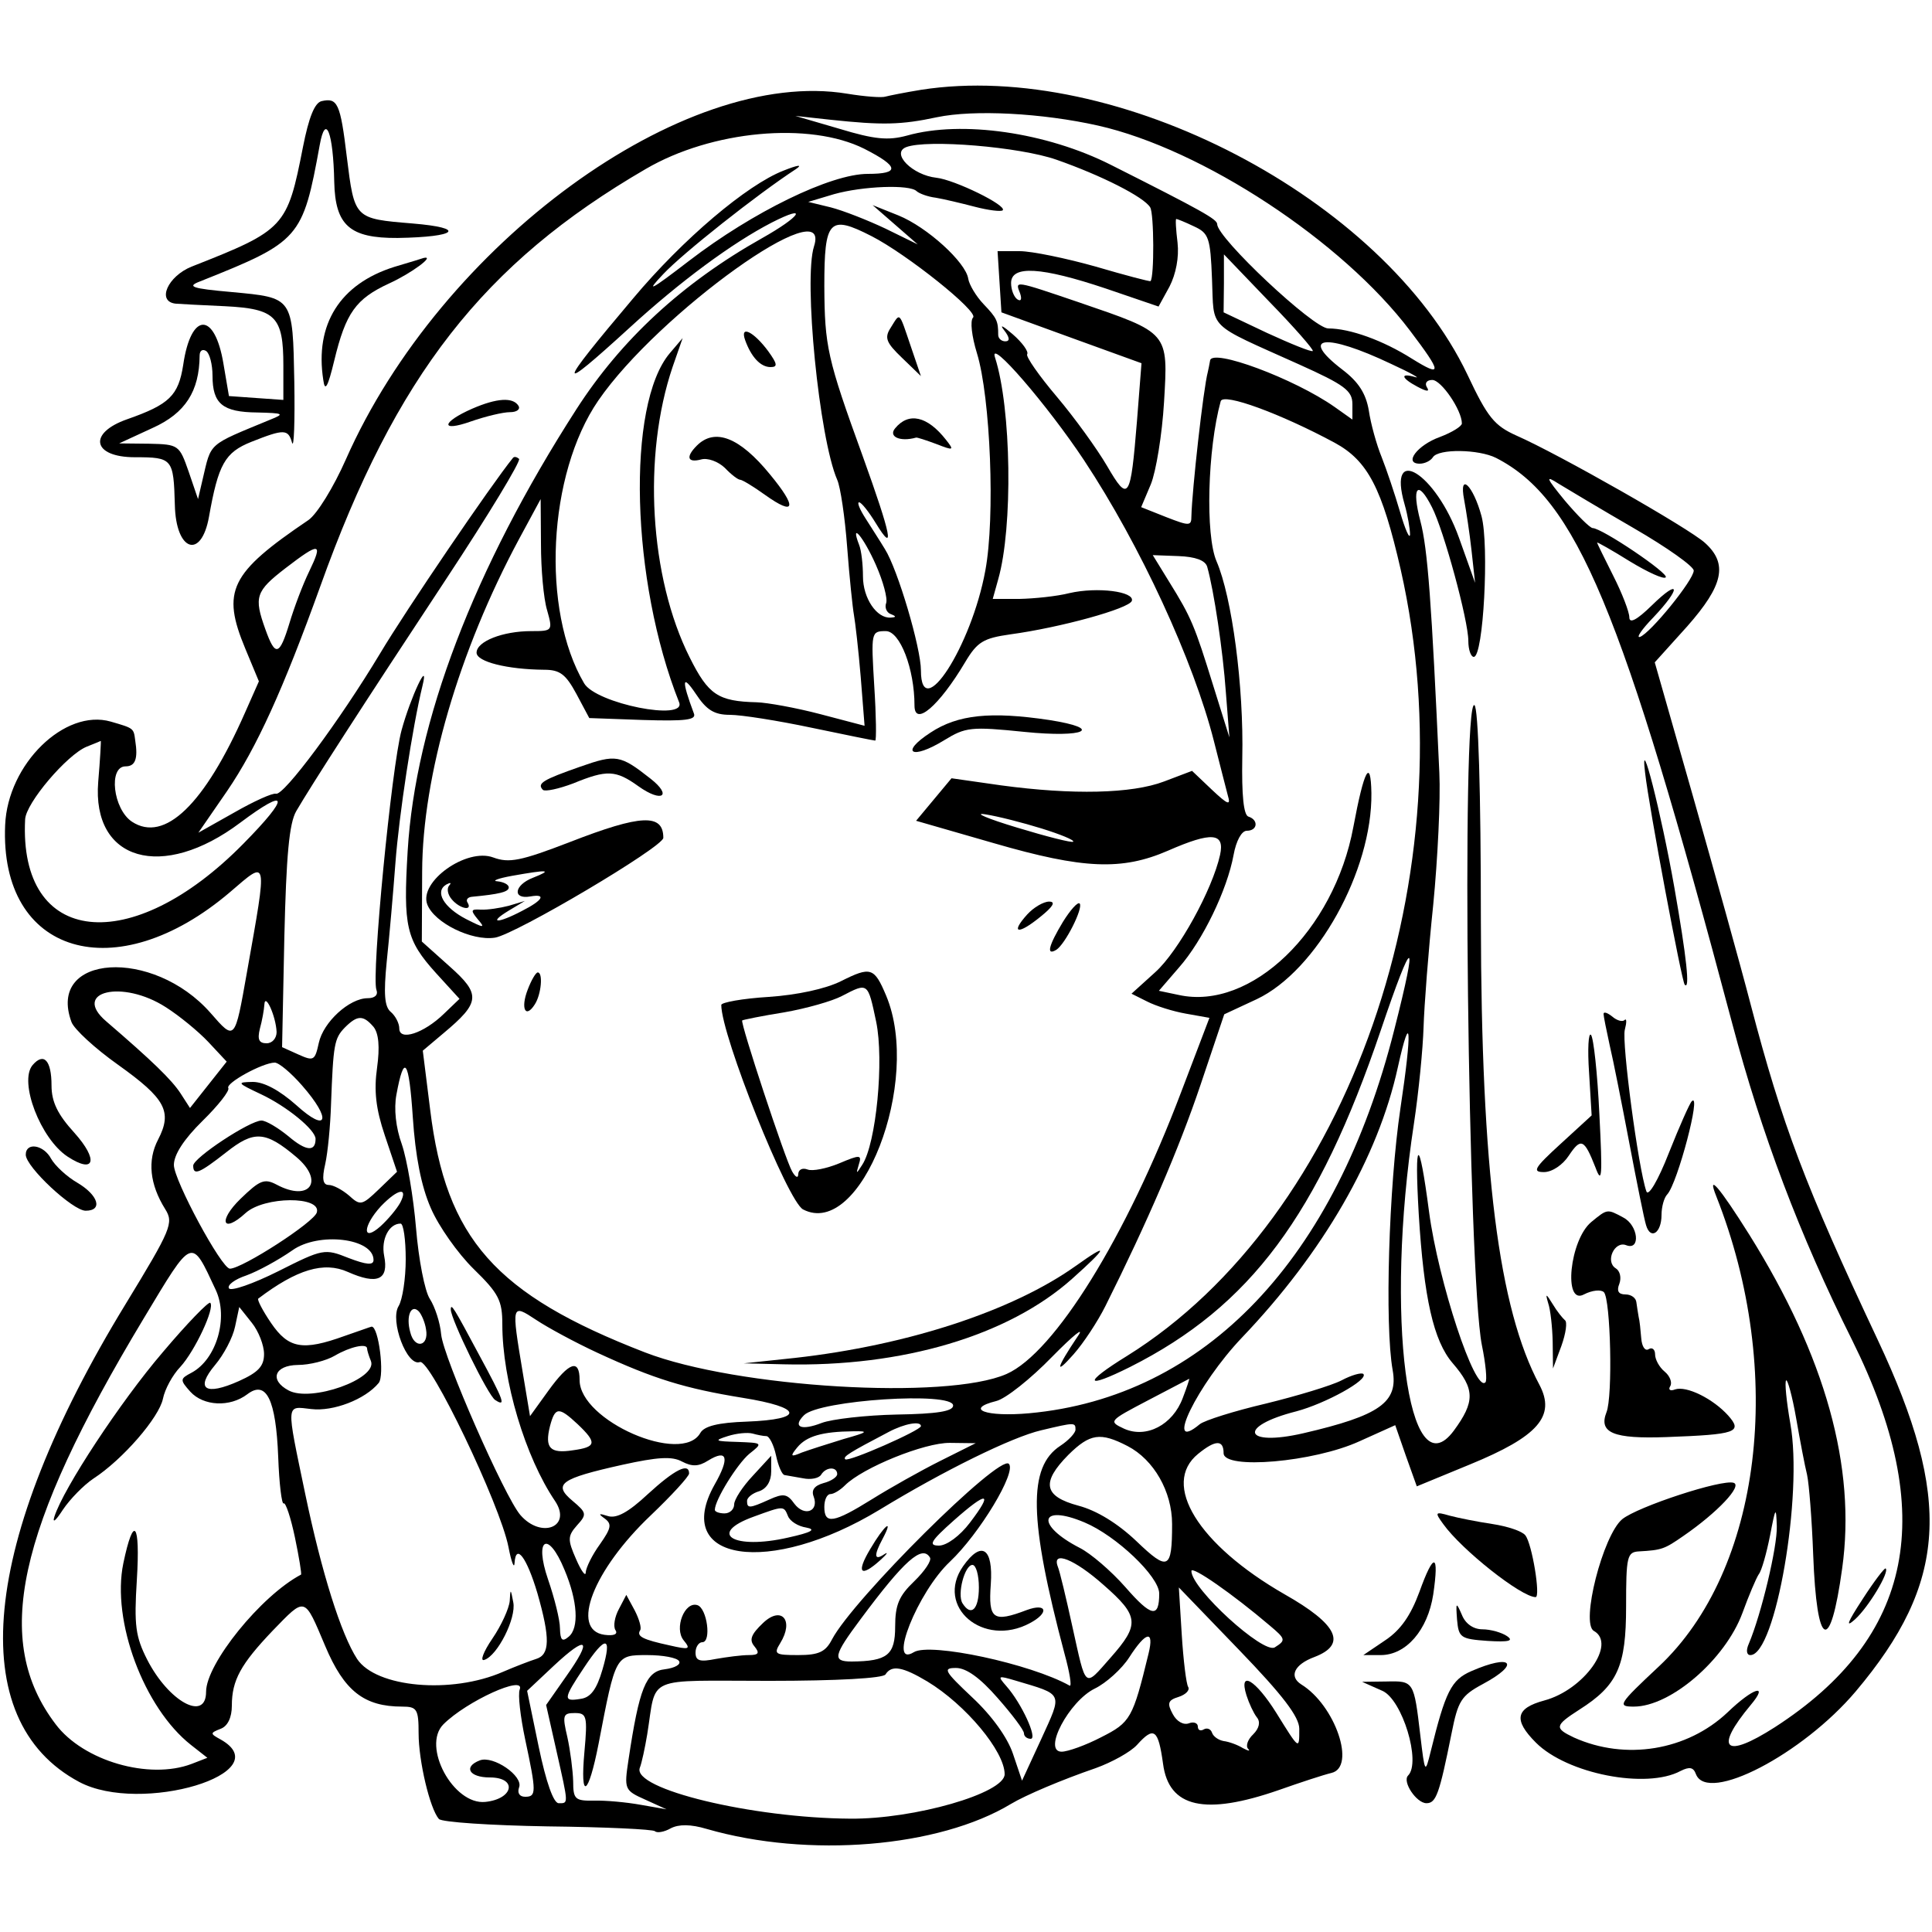 <?xml version="1.0" standalone="no"?>
<!DOCTYPE svg PUBLIC "-//W3C//DTD SVG 20010904//EN"
 "http://www.w3.org/TR/2001/REC-SVG-20010904/DTD/svg10.dtd">
<svg version="1.0" xmlns="http://www.w3.org/2000/svg"
 width="300" height="300" viewBox="0 0 300 300"
 preserveAspectRatio="xMidYMid meet">
<g transform="translate(0,300) scale(0.05,-0.05)"
fill="currentColor" stroke="none">
<path d="M2860 5721 c-49 -8 -99 -18 -110 -21 -11 -4 -64 0 -119 9 -507 84
-1261 -466 -1557 -1136 -38 -86 -89 -169 -116 -188 -244 -165 -271 -220 -196
-400 l42 -101 -43 -97 c-126 -286 -250 -405 -351 -339 -59 39 -74 172 -20 172
30 0 39 23 30 80 -5 39 -4 38 -76 59 -143 41 -320 -132 -328 -321 -18 -403
344 -511 699 -208 118 101 116 112 52 -249 -38 -215 -37 -214 -113 -127 -179
204 -510 183 -432 -28 8 -22 73 -82 145 -133 147 -105 169 -145 124 -232 -34
-65 -26 -139 22 -216 27 -43 19 -62 -123 -295 -451 -738 -504 -1292 -144
-1484 192 -102 624 28 439 132 -33 18 -33 20 0 33 22 8 35 35 35 72 0 79 28
129 126 232 104 107 98 109 164 -47 59 -140 121 -188 239 -188 46 0 51 -8 51
-83 0 -86 35 -234 63 -266 9 -10 161 -20 338 -23 177 -2 327 -9 333 -15 6 -6
28 -3 49 9 25 13 62 13 112 -2 315 -91 720 -58 945 78 45 27 158 75 263 111
50 18 108 50 128 72 53 59 66 49 81 -59 18 -136 130 -161 360 -81 65 23 138
47 163 53 77 18 12 210 -94 275 -39 25 -21 62 41 85 102 39 73 101 -93 195
-268 154 -384 342 -268 436 54 44 79 44 79 2 0 -52 280 -28 422 37 l111 50 33
-95 34 -95 165 68 c212 87 267 150 216 247 -127 237 -181 666 -182 1441 0 402
-8 663 -20 670 -41 26 -20 -1768 23 -1987 12 -58 17 -111 11 -116 -32 -33
-146 312 -175 530 -31 237 -46 234 -32 -7 16 -262 46 -394 105 -463 70 -81 70
-120 4 -210 -143 -193 -215 357 -124 953 15 99 28 234 30 300 2 66 15 237 30
380 14 143 23 328 19 410 -24 527 -36 696 -59 782 -28 107 -8 130 36 43 37
-72 113 -352 113 -415 0 -28 8 -50 17 -50 30 0 48 347 24 437 -26 96 -71 139
-54 51 6 -32 17 -103 23 -158 l11 -100 -50 140 c-72 201 -224 295 -169 104 10
-35 17 -77 17 -94 -1 -16 -15 15 -31 70 -16 55 -42 132 -57 170 -16 39 -34
104 -40 145 -9 53 -32 89 -82 127 -137 105 -53 115 151 18 61 -28 94 -47 75
-41 -48 14 -44 -3 7 -30 30 -16 39 -16 29 -1 -7 12 0 22 17 22 28 0 92 -94 92
-135 0 -9 -31 -28 -68 -42 -70 -25 -114 -83 -63 -83 16 0 34 9 41 20 17 27
142 25 196 -2 250 -128 391 -467 734 -1758 90 -340 209 -656 372 -982 268
-539 192 -923 -240 -1202 -156 -100 -190 -69 -75 69 58 69 8 54 -72 -23 -126
-119 -317 -150 -477 -78 -61 29 -60 37 16 86 120 76 146 135 146 321 0 155 3
169 40 171 71 4 79 7 138 48 106 73 184 156 156 165 -36 12 -298 -74 -346
-113 -60 -50 -130 -324 -88 -347 71 -40 -31 -183 -154 -216 -89 -24 -97 -60
-26 -131 97 -97 343 -145 449 -88 28 14 40 12 48 -10 36 -92 331 62 496 257
285 338 301 598 68 1093 -225 478 -296 666 -394 1040 -33 127 -114 417 -179
646 l-119 417 101 112 c112 127 127 194 55 259 -49 45 -455 276 -585 333 -69
31 -90 56 -153 190 -261 547 -1089 979 -1697 884z m550 -111 c324 -73 759
-359 969 -637 100 -132 101 -146 6 -87 -90 57 -193 94 -260 94 -46 0 -345 281
-345 324 0 15 -48 42 -330 184 -200 101 -463 139 -633 91 -59 -16 -101 -12
-210 21 l-137 40 110 -12 c160 -17 218 -16 330 8 115 24 326 13 500 -26z
m-726 -72 c108 -55 112 -78 11 -78 -115 0 -357 -118 -555 -270 -121 -93 -137
-101 -80 -41 60 64 291 247 412 326 22 15 6 13 -39 -5 -113 -44 -312 -212
-467 -397 -239 -283 -241 -301 -11 -91 156 143 318 263 442 327 116 59 90 19
-31 -49 -247 -139 -437 -315 -576 -531 -319 -496 -500 -971 -524 -1372 -14
-235 -5 -276 88 -379 l73 -80 -49 -47 c-62 -60 -138 -85 -138 -45 0 16 -12 39
-26 51 -20 16 -23 56 -13 157 8 75 20 213 27 306 11 147 53 423 84 550 22 90
-37 -35 -65 -138 -31 -114 -94 -764 -78 -806 6 -16 -5 -26 -27 -26 -57 0 -138
-74 -152 -139 -12 -55 -16 -57 -63 -36 l-51 23 7 341 c6 254 15 354 37 392 46
79 205 326 467 723 130 197 231 364 225 371 -7 6 -15 8 -19 3 -68 -84 -332
-472 -413 -608 -125 -208 -299 -442 -323 -435 -10 3 -68 -23 -129 -58 l-112
-63 89 129 c92 135 174 315 290 637 234 653 506 1002 1010 1295 205 120 509
148 679 63z m597 -34 c140 -49 272 -116 291 -148 12 -19 13 -217 1 -229 -2 -2
-78 18 -170 45 -92 26 -199 48 -236 48 l-69 0 6 -95 6 -95 217 -79 218 -79
-14 -179 c-20 -245 -26 -255 -93 -140 -31 53 -101 150 -156 215 -55 65 -97
125 -92 132 5 8 -15 36 -45 62 -30 26 -42 32 -27 13 18 -23 19 -35 4 -35 -12
0 -22 9 -22 20 0 43 -4 52 -45 95 -24 25 -45 61 -48 79 -7 51 -128 161 -217
197 l-80 32 70 -61 70 -61 -100 49 c-55 26 -131 56 -170 66 l-70 17 80 24 c89
25 236 31 257 9 8 -7 34 -17 59 -20 24 -4 79 -17 121 -28 42 -11 82 -16 87
-11 14 15 -150 95 -206 101 -74 8 -142 76 -94 95 65 25 353 1 467 -39z m427
-207 c46 -21 51 -35 56 -164 7 -160 -20 -134 271 -265 140 -63 165 -81 165
-123 l0 -48 -55 39 c-125 88 -383 184 -387 144 -2 -11 -5 -27 -7 -35 -14 -52
-49 -367 -51 -448 0 -31 -6 -31 -78 -3 l-78 31 30 71 c16 39 35 154 41 255 13
219 16 214 -264 310 -203 69 -199 68 -183 28 6 -18 3 -26 -8 -19 -11 7 -20 30
-20 51 0 56 94 50 294 -17 l164 -56 34 62 c20 39 30 91 25 136 -5 41 -7 74 -4
74 3 0 28 -10 55 -23z m-1002 -30 c110 -56 334 -235 316 -253 -10 -10 -4 -59
12 -111 42 -137 57 -510 26 -675 -43 -235 -200 -478 -200 -310 0 70 -72 314
-112 377 -15 25 -43 68 -60 95 -18 28 -27 50 -20 50 7 0 30 -29 52 -65 60 -98
49 -41 -41 209 -110 303 -118 340 -119 528 0 205 15 222 146 155z m-178 -32
c-33 -102 16 -596 72 -725 10 -22 24 -116 31 -210 7 -93 17 -188 21 -210 4
-22 14 -108 21 -192 l12 -152 -137 36 c-76 20 -165 36 -198 37 -120 3 -150 23
-208 139 -125 249 -147 626 -53 903 l31 89 -40 -47 c-135 -160 -121 -707 29
-1084 24 -60 -258 -4 -295 59 -134 228 -113 649 44 878 186 271 728 659 670
479z m1549 -325 c-4 -4 -68 22 -142 56 l-135 64 1 90 0 90 141 -147 c78 -80
138 -149 135 -153z m-710 -340 c174 -263 340 -623 403 -872 18 -70 37 -146 43
-168 10 -33 1 -30 -50 18 l-61 58 -87 -33 c-100 -38 -284 -42 -506 -12 l-154
22 -55 -66 -55 -66 243 -70 c276 -80 396 -85 539 -23 137 60 177 56 162 -13
-24 -108 -129 -299 -201 -364 l-74 -67 48 -24 c27 -14 81 -31 121 -38 l73 -13
-88 -231 c-170 -449 -393 -809 -542 -875 -186 -82 -838 -43 -1123 67 -465 180
-618 353 -667 753 l-23 184 64 54 c115 96 117 121 19 208 l-86 77 1 217 c1
298 114 685 301 1033 l67 124 1 -140 c0 -77 8 -169 19 -205 18 -64 17 -65 -49
-65 -89 0 -170 -32 -170 -67 0 -28 95 -52 210 -53 49 0 67 -14 100 -75 l40
-75 167 -6 c131 -4 166 0 158 20 -39 104 -37 125 6 61 33 -50 57 -65 106 -65
35 0 149 -18 253 -40 105 -22 194 -40 198 -40 4 0 3 77 -3 170 -10 167 -10
170 36 170 44 0 89 -117 89 -231 0 -67 76 -2 157 134 38 64 57 75 141 87 155
21 369 80 377 104 9 29 -107 44 -194 24 -39 -10 -109 -17 -155 -18 l-83 0 17
61 c46 161 41 531 -10 689 -21 65 163 -148 277 -320z m778 55 c103 -56 147
-141 205 -394 213 -941 -161 -2013 -850 -2442 -138 -85 -132 -105 10 -34 373
188 584 472 778 1045 101 299 118 300 42 2 -180 -713 -588 -1141 -1134 -1191
-134 -12 -202 13 -102 38 29 7 107 69 173 137 67 68 103 97 80 64 -67 -100
-73 -124 -13 -56 31 35 75 102 99 150 130 260 229 490 295 686 l74 220 101 47
c186 88 359 399 356 640 -2 112 -23 72 -56 -105 -60 -323 -318 -571 -542 -522
l-62 13 63 73 c73 83 149 240 169 349 8 44 25 75 41 75 34 0 37 34 5 44 -15 5
-21 67 -19 182 5 223 -32 500 -80 611 -35 81 -28 348 13 497 8 27 187 -39 354
-129z m930 -266 c102 -59 185 -118 185 -131 0 -29 -135 -195 -167 -206 -13 -4
6 24 42 61 87 92 83 123 -5 37 -46 -45 -70 -58 -70 -37 0 16 -22 74 -50 129
-27 54 -50 100 -50 103 0 2 45 -23 101 -58 56 -34 106 -57 112 -50 12 11 -198
153 -227 153 -9 1 -47 39 -86 85 -59 72 -62 80 -20 53 28 -17 133 -80 235
-139z m-2355 -113 c23 -52 37 -105 32 -119 -5 -13 1 -29 14 -34 18 -7 18 -10
0 -11 -43 -3 -86 60 -86 128 0 37 -5 81 -12 98 -29 75 14 24 52 -62z m-1760
-21 c-20 -41 -47 -113 -61 -160 -31 -102 -44 -106 -75 -19 -36 100 -30 118 62
189 108 83 118 81 74 -10z m2789 15 c21 -74 49 -262 58 -390 l11 -140 -50 160
c-58 187 -68 212 -137 323 l-51 83 80 -3 c52 -2 83 -13 89 -33z m-3444 -668
c-20 -246 199 -309 441 -127 151 113 156 83 10 -65 -349 -355 -698 -317 -678
75 2 51 130 201 191 226 23 9 42 17 44 18 1 0 -2 -57 -8 -127z m2930 -145 c58
-18 102 -36 98 -41 -4 -4 -83 16 -175 44 -93 28 -136 47 -98 41 39 -6 117 -26
175 -44z m-2720 -555 c41 -26 101 -75 132 -108 l57 -61 -57 -72 -57 -72 -29
45 c-28 43 -88 101 -231 224 -109 93 50 131 185 44z m344 -77 c0 -19 -13 -35
-31 -35 -24 0 -29 12 -21 45 7 25 13 59 14 75 2 39 36 -36 38 -85z m301 16
c16 -20 20 -62 11 -127 -10 -71 -4 -127 24 -210 l38 -113 -56 -54 c-53 -51
-58 -52 -93 -20 -21 18 -49 33 -63 33 -18 0 -22 18 -11 65 8 36 16 119 18 185
7 187 10 205 43 239 39 39 57 39 89 2z m3189 -254 c-36 -242 -49 -672 -24
-812 18 -100 -40 -141 -277 -196 -186 -43 -207 21 -22 68 90 24 225 98 208
116 -6 5 -36 -3 -68 -20 -31 -16 -137 -48 -235 -72 -98 -23 -190 -52 -205 -64
-114 -95 -7 124 131 269 252 264 423 560 484 839 41 185 45 118 8 -128z
m-3411 72 c93 -106 80 -150 -18 -61 -52 46 -100 72 -135 72 -51 -1 -49 -3 25
-38 81 -38 170 -111 170 -139 0 -41 -30 -38 -84 8 -33 27 -70 49 -84 49 -36 0
-212 -116 -212 -140 0 -32 19 -24 102 41 87 69 122 67 218 -14 89 -75 42 -141
-61 -86 -38 20 -52 14 -112 -44 -71 -69 -56 -110 16 -44 58 52 235 53 221 2
-7 -30 -232 -175 -270 -175 -26 0 -174 275 -174 322 0 32 31 80 89 137 49 48
85 94 80 102 -9 15 105 78 144 79 13 0 51 -32 85 -71z m400 -381 c24 -56 84
-141 133 -189 78 -76 89 -98 89 -172 0 -174 71 -412 164 -549 53 -80 -43 -118
-108 -43 -49 57 -239 489 -246 561 -3 36 -19 85 -35 110 -16 24 -35 123 -43
220 -8 96 -28 213 -44 260 -19 52 -25 111 -17 154 24 131 39 110 51 -70 8
-120 26 -214 56 -282z m-95 17 c-11 -20 -38 -52 -61 -73 -58 -52 -56 0 1 62
52 54 86 61 60 11z m17 -175 c0 -61 -10 -126 -22 -146 -28 -45 26 -189 66
-174 31 12 249 -442 275 -574 9 -47 18 -70 19 -50 4 63 38 17 71 -94 40 -140
39 -191 -4 -204 -19 -6 -66 -24 -103 -40 -160 -70 -394 -49 -453 40 -50 77
-110 268 -161 512 -60 288 -61 273 19 264 68 -8 167 30 209 81 19 23 0 176
-22 175 -2 0 -40 -14 -84 -29 -130 -47 -174 -39 -228 40 -26 38 -44 73 -40 76
120 91 204 116 278 83 92 -41 128 -25 113 50 -10 51 15 100 51 100 9 0 16 -50
16 -110z m-100 -3 c0 -17 -22 -15 -77 6 -75 30 -80 29 -219 -41 -78 -39 -147
-63 -153 -53 -6 10 18 28 54 40 36 13 100 48 143 78 81 58 252 38 252 -30z
m-490 -93 c40 -86 3 -215 -75 -257 -36 -19 -37 -22 -4 -59 41 -45 123 -49 177
-8 59 45 89 -16 96 -195 3 -83 11 -148 17 -144 6 4 22 -44 35 -106 13 -62 21
-113 19 -115 -125 -66 -295 -277 -295 -364 0 -94 -116 -31 -183 100 -36 71
-41 106 -32 248 11 179 -10 204 -42 51 -37 -179 64 -449 210 -564 l51 -40 -49
-19 c-132 -50 -336 9 -422 123 -197 259 -123 602 273 1260 154 256 147 254
224 89z m150 -199 c0 -38 -18 -57 -78 -84 -105 -47 -137 -25 -74 50 27 32 55
85 62 119 l13 61 39 -49 c21 -26 38 -70 38 -97z m503 77 c10 -54 -36 -63 -49
-9 -14 50 3 89 27 64 8 -9 19 -34 22 -55z m532 -73 c177 -82 273 -111 451
-140 188 -30 195 -67 13 -74 -89 -3 -132 -14 -144 -35 -57 -101 -375 38 -375
164 0 67 -32 57 -97 -33 l-57 -79 -23 138 c-35 210 -35 212 42 161 36 -24 121
-70 190 -102z m-715 13 c0 -5 5 -22 12 -39 21 -55 -186 -129 -256 -91 -60 32
-44 78 29 79 36 0 88 13 115 29 48 28 100 39 100 22z m2533 -154 c-31 -83
-113 -126 -182 -95 -49 23 -48 24 74 88 69 36 126 66 128 67 2 1 -7 -26 -20
-60z m-713 -23 c0 -18 -50 -26 -175 -28 -96 -2 -201 -14 -233 -26 -64 -25 -92
-13 -55 24 47 47 463 74 463 30z m-1166 -58 c61 -58 58 -71 -15 -81 -71 -11
-88 7 -71 75 16 60 27 61 86 6z m1066 -6 c0 -13 -225 -112 -235 -103 -8 8 11
20 135 85 49 26 100 35 100 18z m480 -11 c0 -10 -21 -33 -47 -50 -101 -66 -98
-228 13 -646 16 -58 23 -102 16 -99 -121 68 -434 135 -484 104 -83 -51 12 187
112 281 92 87 208 279 183 304 -30 30 -483 -420 -549 -545 -20 -39 -41 -49
-105 -49 -72 0 -77 3 -56 37 44 71 4 117 -53 63 -38 -36 -44 -53 -27 -73 17
-21 13 -27 -18 -27 -22 0 -68 -6 -102 -12 -50 -10 -63 -6 -63 20 0 17 10 32
21 32 29 0 15 105 -15 115 -40 13 -73 -72 -43 -109 23 -28 18 -30 -43 -16 -83
18 -104 28 -92 47 5 7 -3 35 -17 62 l-26 48 -23 -44 c-13 -24 -18 -53 -11 -65
9 -13 -4 -19 -34 -15 -107 15 -35 201 144 371 65 62 119 121 119 130 0 35 -45
12 -128 -64 -61 -57 -98 -77 -125 -68 -28 9 -30 7 -9 -8 23 -17 20 -30 -15
-80 -24 -33 -43 -72 -44 -87 0 -15 -14 4 -30 41 -27 61 -26 72 3 105 31 34 30
39 -14 76 -62 52 -38 69 155 112 109 24 154 27 185 10 31 -16 51 -16 81 3 60
37 68 9 20 -75 -134 -239 170 -285 512 -78 200 122 412 226 502 247 105 25
107 25 107 2z m-960 -20 c9 0 23 -27 30 -60 7 -33 19 -61 27 -61 7 -1 33 -6
57 -10 24 -5 49 0 56 11 15 25 50 26 50 2 0 -9 -19 -22 -43 -28 -28 -8 -38
-22 -30 -42 17 -46 -29 -63 -60 -22 -22 31 -34 33 -78 13 -62 -28 -69 -28 -69
-4 0 10 17 24 38 30 23 8 37 31 37 61 l0 49 -57 -62 c-32 -34 -58 -74 -58 -89
0 -15 -13 -28 -30 -28 -16 0 -30 5 -30 11 0 31 70 143 107 174 43 34 42 34
-37 37 -70 2 -74 4 -30 18 28 9 62 12 77 8 14 -4 34 -8 43 -8z m240 -9 c-49
-15 -108 -34 -130 -42 -35 -15 -37 -12 -14 16 29 35 77 49 174 50 50 1 45 -3
-30 -24z m882 -22 c81 -42 138 -141 138 -242 0 -142 -12 -148 -111 -53 -58 55
-123 95 -180 110 -108 29 -116 72 -31 158 67 66 99 71 184 27z m-582 -46 c-60
-30 -156 -84 -212 -119 -119 -74 -148 -79 -148 -24 0 22 8 40 19 40 10 0 30
12 45 27 55 55 247 133 326 132 l80 -1 -110 -55z m92 -192 c-31 -41 -72 -71
-96 -71 -34 0 -26 14 46 78 105 93 124 90 50 -7z m-565 21 c6 -16 31 -32 57
-36 32 -6 16 -15 -56 -31 -170 -39 -254 12 -107 65 93 34 93 34 106 2z m921
-20 c98 -41 232 -168 232 -221 0 -77 -24 -73 -105 20 -44 50 -108 105 -142
122 -138 71 -125 138 15 79z m-1615 -147 c41 -97 46 -181 13 -208 -20 -17 -26
-11 -27 26 0 26 -17 94 -37 152 -44 128 0 154 51 30z m1135 38 c6 -9 -16 -42
-49 -74 -47 -45 -59 -73 -59 -140 0 -89 -24 -108 -135 -109 -61 0 -57 18 28
132 136 183 191 231 215 191z m539 -85 c111 -97 113 -123 22 -226 -83 -94 -75
-100 -119 98 -19 87 -39 171 -45 185 -19 51 52 23 142 -57z m516 -126 c50 -42
51 -46 16 -68 -35 -22 -259 182 -259 237 0 18 129 -72 243 -169z m92 -321 c0
-66 1 -67 -71 49 -65 104 -118 135 -93 55 8 -25 22 -55 32 -68 12 -14 8 -34
-11 -53 -17 -16 -24 -36 -16 -45 8 -8 1 -7 -16 2 -16 10 -43 20 -60 22 -16 3
-32 14 -36 26 -4 12 -16 16 -26 10 -10 -6 -18 -2 -18 9 0 11 -13 16 -28 10
-17 -6 -38 6 -50 29 -18 33 -15 43 18 53 22 7 36 21 30 31 -6 9 -15 83 -20
163 l-9 146 187 -194 c136 -141 187 -208 187 -245z m-468 234 c-49 -202 -56
-214 -147 -260 -48 -25 -104 -45 -123 -45 -60 0 23 157 103 196 35 17 84 61
107 97 52 81 78 86 60 12z m-1808 -70 l-63 -90 32 -142 c38 -169 38 -163 7
-163 -16 0 -39 65 -62 175 l-36 174 83 78 c104 97 121 84 39 -32z m112 20
c-18 -62 -37 -87 -68 -91 -55 -9 -54 0 10 96 68 103 89 101 58 -5z m238 26 c6
-10 -13 -21 -44 -25 -59 -6 -80 -60 -113 -280 -14 -93 -13 -96 52 -125 l66
-30 -80 14 c-44 8 -109 14 -145 13 -59 -1 -65 4 -65 60 -1 34 -9 96 -18 137
-16 68 -14 75 23 75 37 0 40 -9 30 -120 -14 -154 12 -139 44 25 53 276 52 275
151 275 48 0 93 -8 99 -19z m771 -63 c119 -72 240 -217 240 -288 0 -59 -281
-140 -480 -138 -304 2 -678 92 -653 158 6 15 16 62 23 104 30 185 -13 166 379
166 211 0 354 8 361 20 19 30 53 24 130 -22z m218 -51 c45 -51 82 -100 82
-110 0 -9 9 -17 21 -17 22 0 -28 110 -76 164 -28 32 -26 33 28 17 151 -45 147
-36 81 -181 l-60 -130 -28 83 c-17 51 -66 119 -126 175 -88 83 -93 92 -51 92
32 0 75 -31 129 -93z m-1484 26 c-6 -15 2 -84 17 -155 35 -164 35 -178 0 -178
-18 0 -25 12 -19 29 14 35 -80 100 -122 84 -52 -20 -33 -53 31 -53 87 0 74
-67 -14 -76 -99 -10 -198 173 -130 241 72 72 255 155 237 108z"/>
<path d="M1467 4731 c-96 -42 -101 -74 -5 -40 46 16 100 29 122 29 21 0 33 9
26 20 -17 27 -67 24 -143 -9z"/>
<path d="M2766 4982 c-20 -31 -14 -46 35 -93 l59 -57 -32 94 c-37 109 -32 104
-62 56z"/>
<path d="M2780 4670 c-22 -26 15 -43 65 -29 3 1 31 -8 63 -20 54 -21 56 -20
30 13 -58 74 -116 87 -158 36z"/>
<path d="M2314 4944 c19 -53 48 -84 79 -84 23 0 21 10 -7 49 -45 61 -89 83
-72 35z"/>
<path d="M2164 4616 c-35 -35 -29 -54 13 -43 20 6 53 -6 74 -26 20 -21 41 -37
48 -37 6 0 41 -21 77 -47 94 -67 101 -40 15 64 -94 115 -171 145 -227 89z"/>
<path d="M2890 3725 c-97 -63 -59 -86 42 -24 67 41 83 43 250 26 187 -19 249
10 76 37 -181 27 -283 17 -368 -39z"/>
<path d="M1802 3619 c-117 -41 -135 -52 -116 -72 7 -6 49 3 94 20 105 43 132
42 203 -9 73 -52 106 -30 37 24 -94 74 -107 76 -218 37z"/>
<path d="M1770 3385 c-153 -59 -189 -66 -238 -48 -83 31 -232 -75 -205 -146
22 -57 138 -114 210 -103 64 10 523 282 523 310 0 76 -69 73 -290 -13z m-115
-111 c-59 -23 -64 -68 -8 -58 51 9 39 -12 -26 -45 -76 -40 -107 -39 -41 1 l50
30 -50 -15 c-27 -7 -66 -13 -87 -12 -31 2 -32 -2 -10 -29 25 -29 21 -29 -36 0
-69 36 -98 85 -61 107 13 7 17 6 9 -3 -8 -9 -5 -28 8 -43 24 -29 66 -38 49
-10 -6 9 1 17 14 18 84 8 114 15 114 29 0 9 -16 17 -35 19 -19 1 1 9 45 17
113 20 128 19 65 -6z"/>
<path d="M3190 3160 c-53 -59 -29 -64 40 -8 40 32 50 48 28 48 -17 0 -48 -18
-68 -40z"/>
<path d="M3301 3137 c-44 -73 -53 -106 -21 -87 28 17 85 131 73 144 -6 6 -29
-20 -52 -57z"/>
<path d="M2612 2953 c-48 -24 -136 -43 -225 -49 -81 -5 -147 -17 -147 -25 0
-95 206 -610 254 -635 179 -93 370 397 258 664 -37 88 -48 91 -140 45z m109
-126 c25 -120 0 -378 -43 -444 -19 -30 -20 -30 -11 0 10 31 5 32 -61 4 -39
-16 -83 -25 -98 -19 -16 6 -28 0 -29 -14 0 -14 -8 -11 -19 8 -21 36 -162 463
-155 469 3 2 61 14 130 25 69 12 150 35 180 51 81 42 80 43 106 -80z"/>
<path d="M1639 2927 c-23 -59 -7 -92 22 -46 20 31 26 99 9 99 -6 0 -20 -24
-31 -53z"/>
<path d="M3340 2068 c-197 -140 -523 -246 -870 -285 l-160 -17 124 -3 c369 -9
698 89 896 266 112 100 115 114 10 39z"/>
<path d="M1400 1933 c0 -30 116 -268 138 -281 34 -22 28 -4 -51 142 -77 144
-87 161 -87 139z"/>
<path d="M1583 1028 c-2 -23 -26 -76 -54 -117 -28 -41 -39 -71 -25 -66 41 13
100 130 90 179 -8 43 -9 43 -11 4z"/>
<path d="M505 1800 c-131 -153 -308 -422 -336 -510 -7 -22 4 -13 26 21 22 33
65 77 95 97 92 60 204 190 216 248 6 30 30 74 54 99 45 49 108 183 93 199 -5
5 -72 -64 -148 -154z"/>
<path d="M2703 1190 c-45 -75 -31 -91 31 -35 21 19 26 27 12 18 -31 -21 -33
-4 -5 48 36 68 5 42 -38 -31z"/>
<path d="M2991 1136 c-88 -126 63 -254 207 -177 61 32 54 64 -9 41 -105 -40
-120 -29 -112 80 8 113 -29 137 -86 56z m49 -66 c0 -68 -24 -92 -51 -49 -17
28 7 119 31 119 11 0 20 -31 20 -70z"/>
<path d="M999 5686 c-22 -5 -40 -51 -58 -142 -49 -250 -56 -258 -346 -372 -74
-30 -109 -108 -50 -115 14 -1 83 -5 154 -8 157 -8 181 -32 181 -184 l0 -107
-85 6 -84 6 -17 100 c-27 163 -101 162 -125 -3 -15 -96 -43 -123 -174 -169
-123 -43 -108 -118 24 -118 117 0 120 -4 124 -148 3 -144 82 -171 106 -37 29
163 49 200 132 233 101 40 114 40 126 -3 6 -19 9 66 7 189 -5 265 -3 261 -194
279 -125 11 -141 17 -99 33 311 124 319 133 372 424 18 100 42 39 45 -115 3
-135 48 -175 197 -174 186 3 215 31 46 45 -181 15 -180 14 -204 207 -20 167
-29 184 -78 173z m-339 -853 c0 -87 31 -113 139 -114 82 -2 86 -4 41 -22 -198
-82 -183 -69 -211 -187 l-14 -60 -29 85 c-29 83 -31 85 -123 87 l-93 1 104 48
c102 46 145 114 146 225 0 15 9 21 20 14 11 -7 20 -42 20 -77z"/>
<path d="M1224 5171 c-168 -53 -247 -178 -220 -351 5 -38 14 -23 34 60 36 149
67 192 171 240 68 31 144 87 107 79 -3 -1 -44 -14 -92 -28z"/>
<path d="M5109 3600 c12 -107 114 -649 123 -658 17 -18 6 84 -32 301 -41 233
-108 496 -91 357z"/>
<path d="M4980 2851 c0 -7 9 -51 19 -97 11 -46 38 -183 61 -304 23 -121 46
-236 52 -255 14 -47 48 -24 48 32 0 25 8 54 18 64 32 35 107 320 76 289 -6 -5
-38 -77 -71 -160 -34 -87 -64 -137 -70 -120 -25 71 -77 463 -67 502 6 23 6 37
-1 30 -6 -6 -23 -2 -38 11 -15 12 -27 16 -27 8z"/>
<path d="M4935 2669 l8 -133 -96 -88 c-82 -75 -90 -88 -52 -88 25 0 58 22 77
51 38 57 48 52 83 -37 20 -54 22 -28 12 166 -6 127 -18 237 -26 246 -8 9 -11
-44 -6 -117z"/>
<path d="M101 2692 c-43 -52 25 -229 109 -284 84 -55 97 -11 21 74 -52 57 -71
96 -71 147 0 78 -24 104 -59 63z"/>
<path d="M80 2414 c0 -38 146 -174 186 -174 54 0 40 48 -26 87 -33 19 -69 53
-81 74 -23 44 -79 53 -79 13z"/>
<path d="M5330 2285 c216 -546 141 -1162 -179 -1461 -125 -117 -129 -124 -77
-124 115 0 284 147 337 290 20 55 43 109 51 121 9 11 24 65 35 120 17 89 19
92 21 29 2 -63 -48 -273 -87 -365 -9 -20 -7 -35 5 -35 78 0 164 498 124 719
-12 69 -18 129 -13 134 4 5 19 -48 31 -117 12 -69 27 -148 34 -176 6 -27 15
-139 19 -248 11 -293 53 -312 90 -43 44 314 -52 658 -288 1036 -93 148 -133
195 -103 120z"/>
<path d="M4942 2205 c-67 -55 -88 -260 -23 -225 25 13 53 16 62 7 21 -22 28
-325 8 -373 -25 -64 22 -83 186 -77 217 8 238 15 192 67 -48 53 -130 93 -165
81 -15 -6 -22 -1 -15 10 7 11 -1 32 -17 45 -17 14 -30 38 -30 54 0 15 -9 23
-20 16 -11 -7 -21 8 -23 34 -2 25 -5 55 -8 66 -2 11 -5 31 -7 45 -1 14 -16 25
-34 25 -22 0 -28 11 -19 33 7 19 2 40 -11 48 -34 21 -4 86 32 72 46 -18 38 62
-9 86 -50 27 -49 27 -99 -14z"/>
<path d="M4808 1953 c7 -20 13 -74 14 -120 l1 -83 26 70 c14 39 19 75 11 80
-7 6 -25 28 -38 50 -21 34 -23 34 -14 3z"/>
<path d="M4482 1267 c58 -81 243 -227 287 -227 16 0 -11 166 -32 192 -10 13
-56 28 -102 35 -47 7 -107 19 -133 26 -45 13 -47 11 -20 -26z"/>
<path d="M4408 1056 c-27 -73 -58 -118 -106 -150 l-68 -46 54 0 c79 0 146 78
163 188 19 130 2 133 -43 8z"/>
<path d="M5784 1033 c-47 -72 -54 -90 -23 -62 42 38 108 148 95 158 -3 3 -36
-40 -72 -96z"/>
<path d="M4525 970 c5 -56 11 -60 95 -66 66 -4 82 0 60 15 -16 11 -51 21 -76
21 -28 0 -53 17 -64 45 -18 41 -19 40 -15 -15z"/>
<path d="M4569 810 c-62 -27 -80 -63 -126 -250 -17 -69 -18 -68 -32 50 -20
169 -20 170 -105 168 l-76 -1 63 -28 c62 -27 121 -222 80 -263 -19 -19 26 -86
57 -86 30 0 40 28 78 217 20 101 30 117 97 153 119 64 90 95 -36 40z"/>
</g>
</svg>
